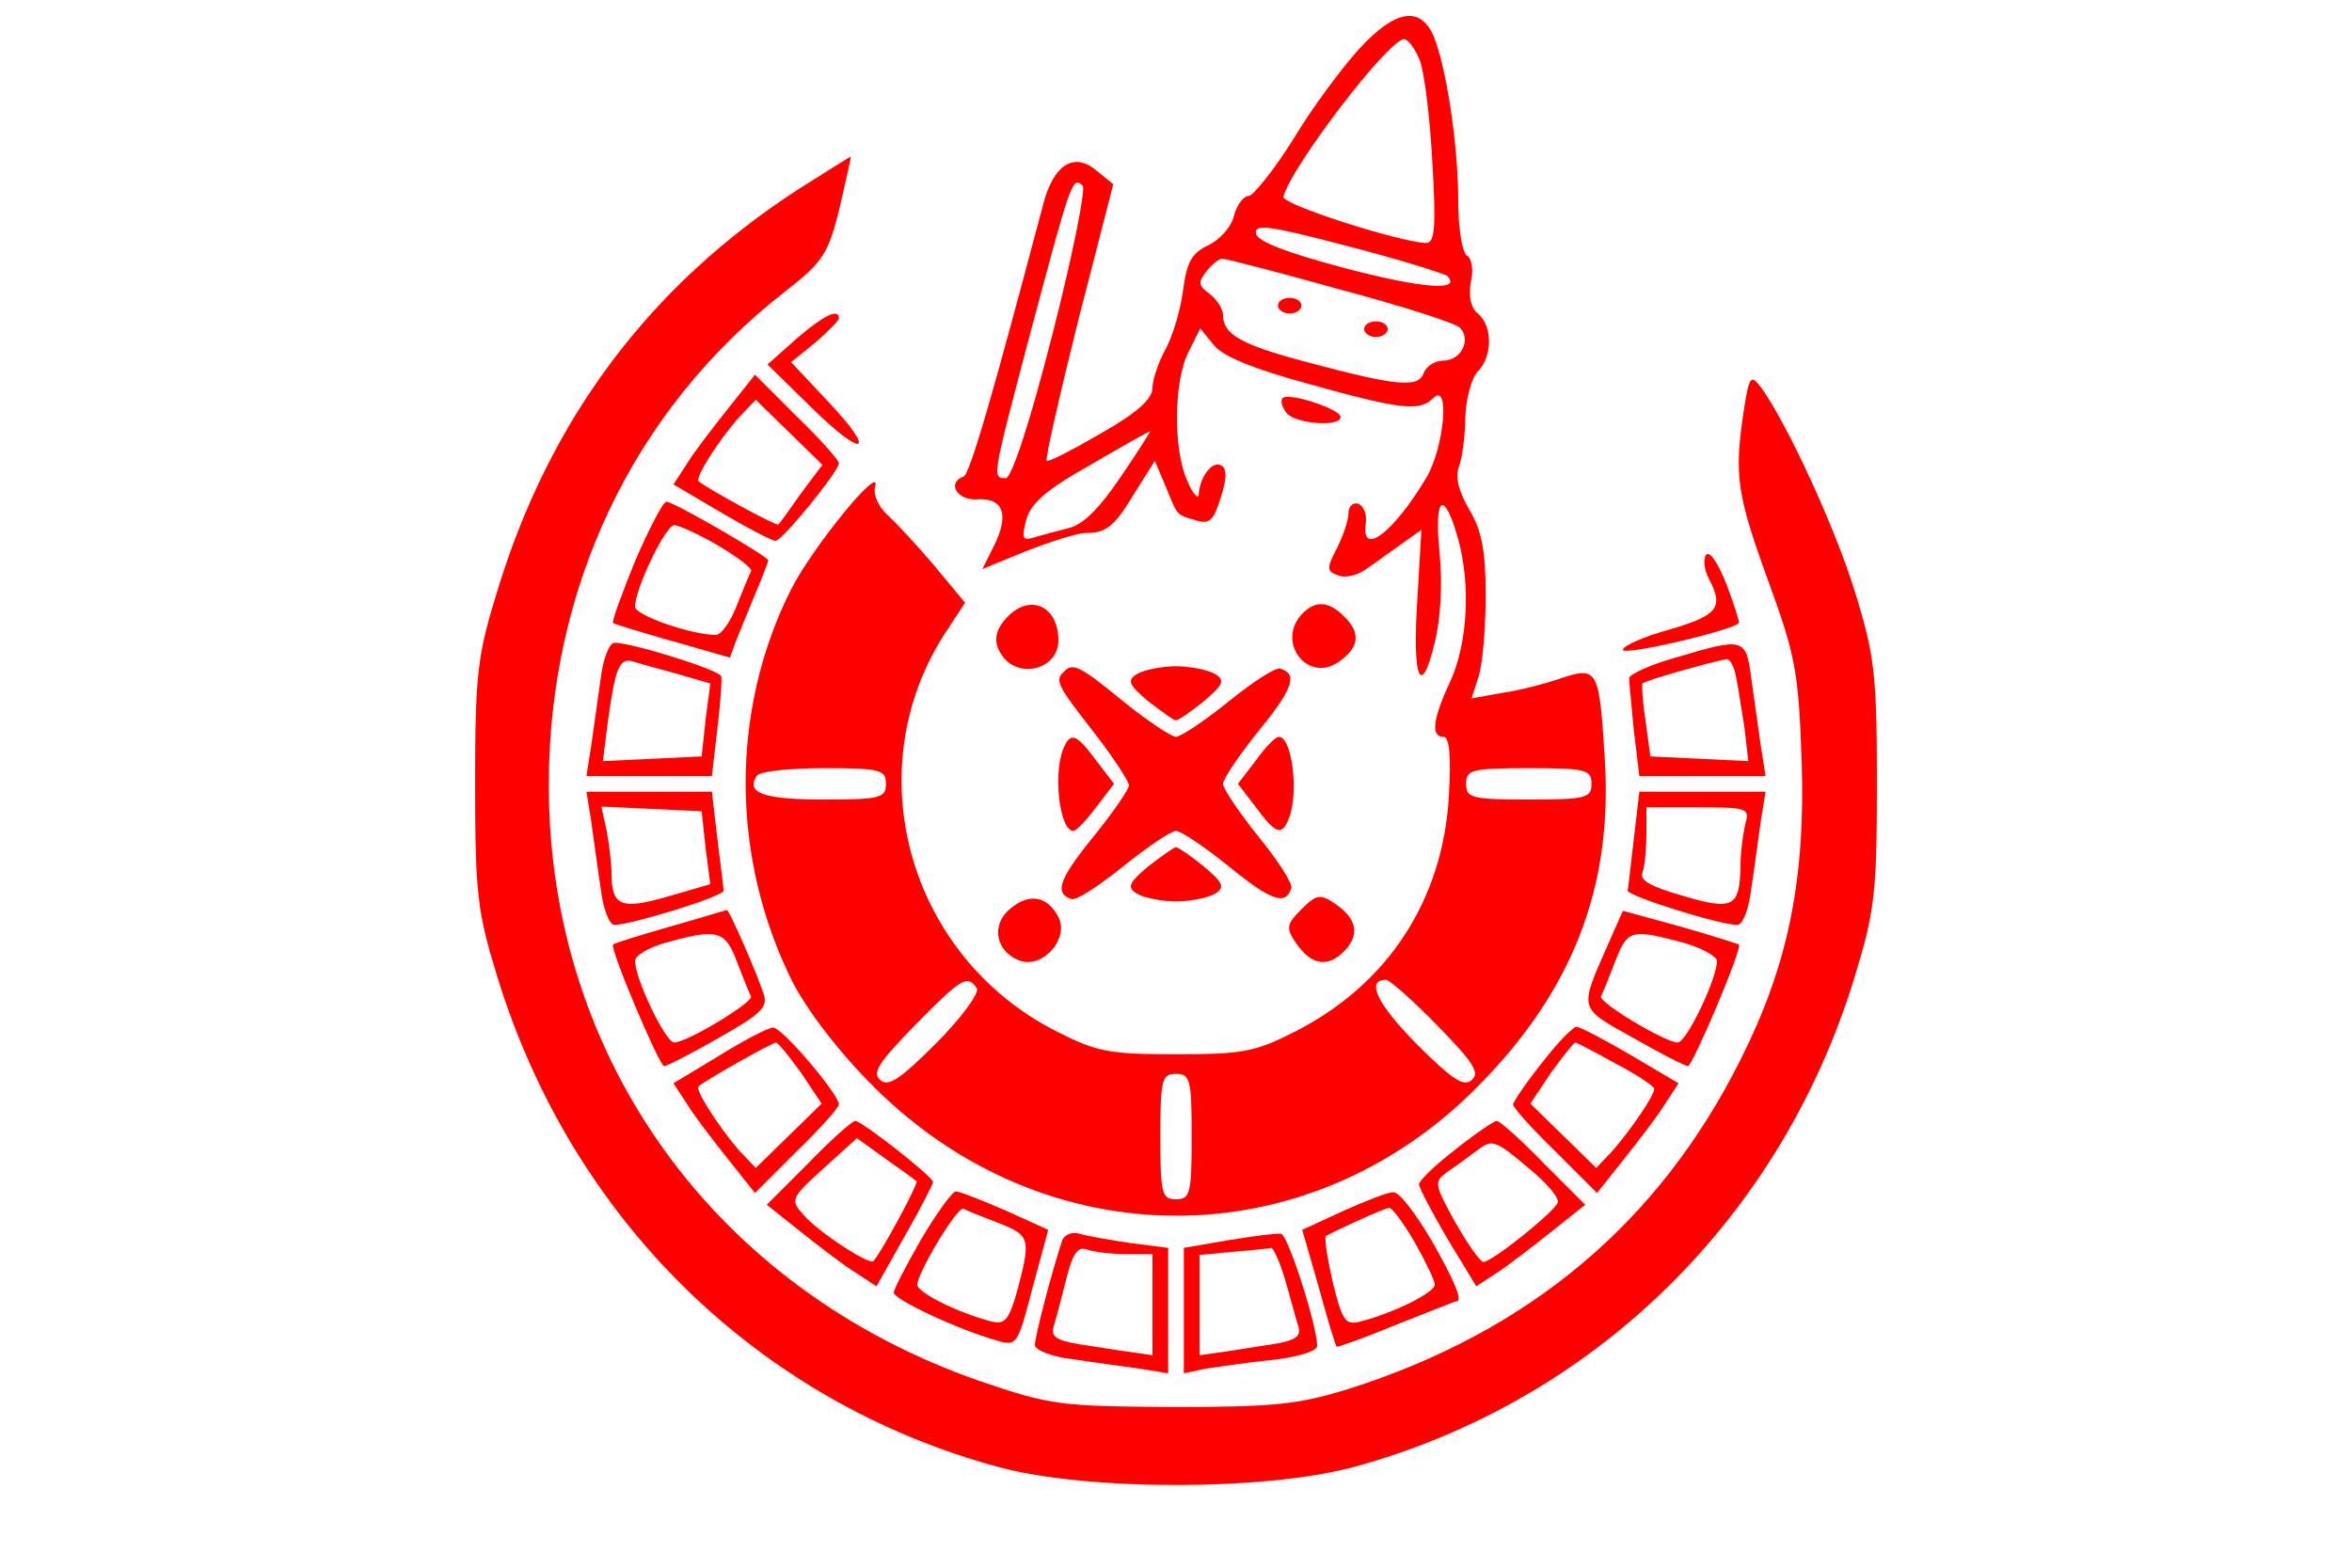  <svg  version="1.0" xmlns="http://www.w3.org/2000/svg"  width="300pt" height="200pt" viewBox="0 0 300 200"  preserveAspectRatio="xMidYMid meet">  <g transform="translate(0,200) scale(0.1,-0.1)" fill="#ff0000" stroke="none"> <path d="M1734 1938 c-22 -24 -60 -75 -84 -115 -25 -40 -51 -72 -57 -73 -7 0 -15 -11 -19 -25 -3 -14 -18 -31 -33 -38 -21 -10 -27 -21 -32 -57 -3 -25 -13 -58 -22 -75 -9 -16 -17 -39 -17 -50 0 -14 -20 -32 -66 -58 -36 -21 -67 -37 -69 -35 -2 2 16 82 40 178 l45 175 -21 17 c-29 25 -56 8 -69 -45 -62 -234 -93 -343 -101 -345 -22 -8 -8 -31 18 -29 33 2 41 -20 20 -61 l-14 -28 56 23 c31 12 65 23 76 23 27 0 37 9 64 54 l24 38 14 -33 c16 -39 13 -35 39 -43 17 -5 22 0 31 29 8 24 8 37 1 41 -11 7 -27 -13 -29 -36 0 -8 -7 -1 -14 15 -19 41 -18 129 1 166 l15 30 17 -21 c12 -15 52 -31 122 -50 118 -33 141 -35 158 -18 22 22 14 -64 -9 -102 -42 -70 -83 -101 -77 -58 2 11 -3 23 -9 25 -7 3 -13 -3 -13 -12 0 -9 -7 -29 -15 -45 -13 -25 -13 -29 2 -34 9 -4 25 0 37 9 12 8 32 23 45 32 l24 17 -5 -86 c-7 -103 4 -132 22 -58 8 33 10 76 6 117 -7 71 6 79 24 15 16 -58 12 -133 -10 -181 -23 -49 -25 -71 -9 -71 8 0 10 -24 7 -77 -8 -132 -78 -239 -196 -299 -51 -26 -67 -29 -152 -29 -85 0 -101 3 -152 29 -190 96 -256 334 -142 509 l25 38 -39 47 c-22 26 -49 55 -60 65 -12 11 -18 26 -16 35 11 35 -79 -75 -107 -130 -78 -155 -77 -343 2 -501 20 -38 59 -89 103 -133 220 -220 554 -220 771 0 120 121 172 253 162 416 -7 116 -9 120 -55 105 -20 -7 -54 -16 -76 -19 l-39 -7 9 28 c5 15 9 62 9 103 0 58 -5 83 -21 110 -14 24 -18 42 -13 55 4 11 8 39 8 63 1 24 8 50 16 58 19 20 19 58 0 74 -9 7 -12 22 -9 40 4 15 1 31 -5 34 -6 4 -11 35 -11 69 0 72 -15 170 -31 210 -17 40 -49 35 -95 -15z m77 -15 c6 -16 13 -74 16 -130 5 -84 3 -103 -8 -103 -33 1 -184 49 -182 59 9 37 134 201 154 201 5 0 14 -12 20 -27z m-469 -351 c-29 -114 -52 -182 -59 -182 -18 0 -18 -1 33 192 50 187 52 194 65 181 4 -4 -13 -90 -39 -191z m504 76 c19 -20 -32 -16 -131 10 -75 20 -111 34 -113 44 -2 13 18 10 117 -16 66 -17 123 -35 127 -38z m-138 -17 c79 -21 148 -43 154 -49 15 -15 2 -42 -21 -42 -10 0 -22 -7 -25 -16 -7 -19 -33 -17 -149 14 -83 22 -107 35 -107 60 0 8 -8 20 -17 27 -15 11 -15 15 -4 29 7 9 16 16 20 16 4 0 71 -17 149 -39z m-279 -240 c-27 -40 -48 -61 -67 -65 -15 -4 -35 -9 -44 -12 -14 -4 -15 0 -9 23 6 21 25 38 82 70 41 24 75 43 76 43 1 0 -16 -27 -38 -59z m-299 -391 c0 -18 -7 -20 -79 -20 -76 0 -100 8 -86 30 3 6 42 10 86 10 72 0 79 -2 79 -20z m900 0 c0 -18 -7 -20 -80 -20 -73 0 -80 2 -80 20 0 18 7 20 80 20 73 0 80 -2 80 -20z m-784 -261 c3 -6 -19 -37 -52 -70 -46 -46 -61 -56 -71 -47 -11 9 -3 22 44 70 60 61 67 65 79 47z m587 -47 c47 -48 55 -61 44 -70 -10 -9 -25 1 -71 47 -50 51 -64 81 -38 81 4 0 34 -26 65 -58z m-313 -142 c0 -73 -2 -80 -20 -80 -18 0 -20 7 -20 80 0 73 2 80 20 80 18 0 20 -7 20 -80z"/> <path d="M1630 1610 c0 -5 7 -10 15 -10 8 0 15 5 15 10 0 6 -7 10 -15 10 -8 0 -15 -4 -15 -10z"/> <path d="M1740 1580 c0 -5 7 -10 15 -10 8 0 15 5 15 10 0 6 -7 10 -15 10 -8 0 -15 -4 -15 -10z"/> <path d="M1019 1759 c-190 -123 -318 -293 -385 -514 -25 -81 -28 -105 -28 -245 0 -140 3 -164 28 -245 95 -311 333 -544 641 -627 114 -30 336 -30 450 0 307 83 547 317 641 627 25 82 28 105 28 245 0 140 -3 164 -28 245 -25 81 -86 214 -120 261 -13 17 -15 14 -22 -31 -12 -81 -9 -105 31 -215 35 -96 39 -116 43 -230 5 -152 -17 -261 -78 -382 -104 -208 -270 -347 -500 -420 -65 -20 -95 -23 -225 -23 -143 1 -154 2 -245 33 -337 117 -550 411 -550 760 0 252 107 478 300 629 50 39 56 48 71 108 8 36 15 65 14 65 -1 0 -31 -19 -66 -41z"/> <path d="M1016 1568 l-37 -33 55 -54 c68 -67 86 -61 22 7 l-47 50 31 25 c16 14 30 28 30 31 0 13 -19 4 -54 -26z"/> <path d="M928 1478 c-19 -24 -43 -55 -52 -70 l-17 -26 61 -36 c34 -20 65 -36 69 -36 9 0 81 89 81 99 0 4 -24 31 -54 60 l-53 53 -35 -44z m94 -107 c-14 -20 -27 -38 -29 -40 -2 -3 -88 44 -102 55 -5 4 26 53 52 82 l21 22 42 -41 43 -42 -27 -36z"/> <path d="M1636 1492 c-3 -3 -1 -11 5 -19 12 -14 69 -18 69 -5 0 10 -67 32 -74 24z"/> <path d="M810 1284 c-17 -42 -30 -77 -28 -79 2 -1 36 -12 76 -23 l73 -21 8 22 c5 12 16 39 25 61 9 21 16 40 16 41 0 5 -121 75 -130 75 -4 0 -22 -34 -40 -76z m106 20 c25 -15 44 -29 42 -33 -2 -3 -10 -23 -18 -43 -8 -21 -20 -38 -27 -38 -31 0 -103 25 -103 36 0 23 39 104 50 104 6 0 32 -12 56 -26z"/> <path d="M2176 1292 c-4 -6 -2 -20 4 -31 19 -36 11 -46 -50 -64 -33 -9 -60 -21 -60 -26 0 -8 137 24 148 34 1 1 -6 24 -16 50 -11 28 -22 43 -26 37z"/> <path d="M1286 1214 c-17 -17 -20 -33 -8 -50 21 -31 72 -18 72 19 0 43 -35 60 -64 31z"/> <path d="M1662 1218 c-36 -36 6 -91 46 -62 26 18 28 37 6 58 -19 19 -36 20 -52 4z"/> <path d="M766 1133 c-4 -27 -9 -65 -12 -85 l-6 -38 80 0 80 0 7 60 c4 33 6 63 5 67 -1 8 -114 43 -136 43 -7 0 -15 -21 -18 -47z m99 7 l41 -12 -6 -46 -5 -47 -63 -3 -63 -3 6 48 c10 73 15 84 33 79 9 -3 35 -10 57 -16z"/> <path d="M2137 1161 c-32 -9 -58 -21 -59 -26 0 -6 3 -36 6 -67 l7 -58 80 0 81 0 -6 38 c-3 20 -8 58 -12 85 -7 54 -9 54 -97 28z m77 -23 c3 -13 7 -42 11 -66 l5 -43 -62 3 -63 3 -6 45 c-4 25 -5 46 -4 48 3 4 93 29 107 31 4 1 10 -9 12 -21z"/> <path d="M1357 1143 c-12 -11 -8 -18 38 -77 25 -32 45 -63 45 -68 0 -5 -20 -34 -45 -65 -44 -54 -51 -73 -28 -80 6 -2 35 17 66 42 31 25 61 45 67 45 6 0 36 -20 67 -45 54 -44 73 -51 80 -28 2 6 -17 35 -42 66 -25 31 -45 61 -45 67 0 6 20 36 45 67 44 54 51 73 28 80 -6 2 -35 -17 -66 -42 -31 -25 -61 -45 -67 -45 -6 0 -36 20 -67 45 -56 46 -65 50 -76 38z"/> <path d="M1450 1140 c-13 -8 -10 -14 15 -35 17 -13 32 -24 35 -24 3 0 19 11 35 24 25 21 28 27 15 35 -8 5 -31 10 -50 10 -19 0 -42 -5 -50 -10z"/> <path d="M1356 1044 c-13 -33 -4 -104 13 -104 4 0 17 14 29 30 l23 30 -23 30 c-25 34 -33 37 -42 14z"/> <path d="M1602 1030 l-23 -30 23 -30 c25 -34 33 -37 42 -14 13 33 4 104 -13 104 -4 0 -17 -13 -29 -30z"/> <path d="M754 953 c3 -21 8 -59 12 -85 3 -27 11 -48 18 -48 24 1 141 37 139 44 0 3 -4 33 -8 66 l-7 60 -80 0 -80 0 6 -37z m146 -35 l6 -46 -55 -16 c-59 -17 -71 -12 -71 30 0 12 -3 36 -6 53 l-7 32 64 -3 64 -3 5 -47z"/> <path d="M2084 930 c-4 -33 -7 -63 -8 -66 -1 -7 118 -44 140 -44 7 0 15 21 18 48 4 26 9 64 12 85 l6 37 -81 0 -80 0 -7 -60z m142 18 c-3 -13 -6 -36 -6 -53 -1 -52 -9 -57 -73 -38 -42 12 -56 20 -52 30 3 8 5 30 5 49 l0 34 66 0 c64 0 66 -1 60 -22z"/> <path d="M1465 895 c-25 -21 -28 -27 -15 -35 8 -5 31 -10 50 -10 19 0 42 5 50 10 13 8 10 14 -15 35 -16 13 -32 24 -35 24 -3 0 -18 -11 -35 -24z"/> <path d="M1289 841 c-26 -21 -19 -56 13 -67 29 -9 62 29 48 56 -14 27 -37 31 -61 11z"/> <path d="M1660 840 c-19 -19 -20 -24 -7 -43 19 -28 40 -32 61 -11 21 21 17 42 -11 61 -19 13 -24 12 -43 -7z"/> <path d="M855 818 c-38 -11 -71 -21 -73 -23 -5 -4 59 -155 65 -155 4 0 35 16 70 36 53 30 63 39 57 56 -8 25 -44 108 -47 107 -1 0 -33 -10 -72 -21z m85 -45 c8 -21 16 -41 18 -44 3 -8 -82 -59 -98 -59 -11 0 -50 81 -50 104 0 7 17 17 38 23 67 19 77 16 92 -24z"/> <path d="M2051 795 c-37 -84 -38 -80 32 -119 35 -20 66 -36 70 -36 6 0 70 151 65 155 -2 1 -36 12 -75 23 l-73 20 -19 -43z m94 3 c25 -7 45 -18 45 -24 0 -23 -39 -104 -50 -104 -16 0 -101 51 -98 59 2 3 10 23 18 44 16 41 20 42 85 25z"/> <path d="M917 653 l-58 -35 17 -26 c9 -15 33 -46 52 -70 l35 -44 53 53 c30 29 54 56 54 60 0 13 -73 99 -84 98 -6 0 -37 -16 -69 -36z m105 -22 l26 -39 -42 -41 -42 -41 -21 22 c-26 30 -57 78 -52 82 7 7 94 56 99 56 3 -1 17 -18 32 -39z"/> <path d="M1966 643 c-20 -25 -36 -49 -36 -52 0 -4 24 -31 54 -60 l53 -53 35 44 c19 24 43 55 52 70 l17 26 -61 36 c-34 20 -65 36 -69 36 -5 0 -25 -21 -45 -47z m95 0 c27 -14 49 -29 49 -32 0 -9 -29 -51 -53 -79 l-21 -22 -42 41 -42 41 26 39 c15 21 29 38 31 39 2 0 25 -12 52 -27z"/> <path d="M1031 516 l-53 -53 44 -35 c24 -19 55 -43 70 -52 l26 -17 36 64 c20 35 36 66 36 69 0 7 -91 78 -99 78 -4 0 -31 -24 -60 -54z m138 -23 c3 -2 -43 -88 -55 -102 -5 -5 -69 36 -89 59 -17 19 -17 21 25 59 l43 39 36 -26 c20 -14 38 -27 40 -29z"/> <path d="M1857 534 c-26 -20 -47 -40 -47 -45 0 -4 16 -35 36 -69 l37 -61 26 17 c14 9 45 33 69 52 l44 35 -53 53 c-29 30 -56 54 -60 54 -3 0 -27 -16 -52 -36z m130 -68 c-4 -12 -84 -76 -95 -76 -4 0 -20 23 -36 51 -27 49 -27 51 -10 64 11 7 28 20 39 28 18 14 23 12 62 -21 24 -19 42 -40 40 -46z"/> <path d="M1175 419 c-19 -33 -35 -64 -35 -68 0 -9 84 -48 131 -61 26 -8 27 -6 46 67 l20 74 -55 25 c-30 13 -58 24 -63 24 -4 0 -24 -27 -44 -61z m98 21 c41 -16 42 -20 25 -85 -11 -39 -16 -45 -33 -41 -43 11 -95 37 -95 47 0 15 51 100 59 97 3 -2 23 -10 44 -18z"/> <path d="M1713 455 l-52 -24 21 -73 c11 -40 21 -74 23 -76 1 -1 35 11 76 28 41 16 75 30 77 30 8 0 -3 27 -33 79 -20 34 -41 61 -48 60 -7 0 -35 -11 -64 -24z m91 -39 c14 -25 26 -49 26 -55 0 -10 -52 -36 -95 -47 -19 -5 -23 1 -35 50 -7 31 -11 57 -9 59 10 6 75 36 81 36 3 1 18 -19 32 -43z"/> <path d="M1355 418 c-13 -39 -35 -123 -35 -134 0 -6 21 -15 48 -18 26 -4 64 -9 85 -12 l37 -6 0 80 0 80 -47 6 c-27 4 -56 9 -66 12 -9 3 -19 -1 -22 -8z m81 -18 l34 0 0 -65 0 -64 -27 4 c-16 2 -45 7 -66 10 -30 5 -37 10 -33 23 3 9 10 37 16 60 8 33 15 42 26 38 9 -3 31 -6 50 -6z"/> <path d="M1568 418 l-58 -10 0 -80 0 -80 28 6 c15 2 53 8 85 11 33 4 57 11 57 18 0 26 -37 141 -46 143 -5 1 -35 -3 -66 -8z m71 -50 c7 -24 14 -51 17 -60 4 -13 -3 -18 -33 -23 -21 -3 -50 -8 -65 -10 l-28 -4 0 64 0 64 43 4 c23 2 45 4 48 5 3 1 11 -17 18 -40z"/> </g> </svg> 